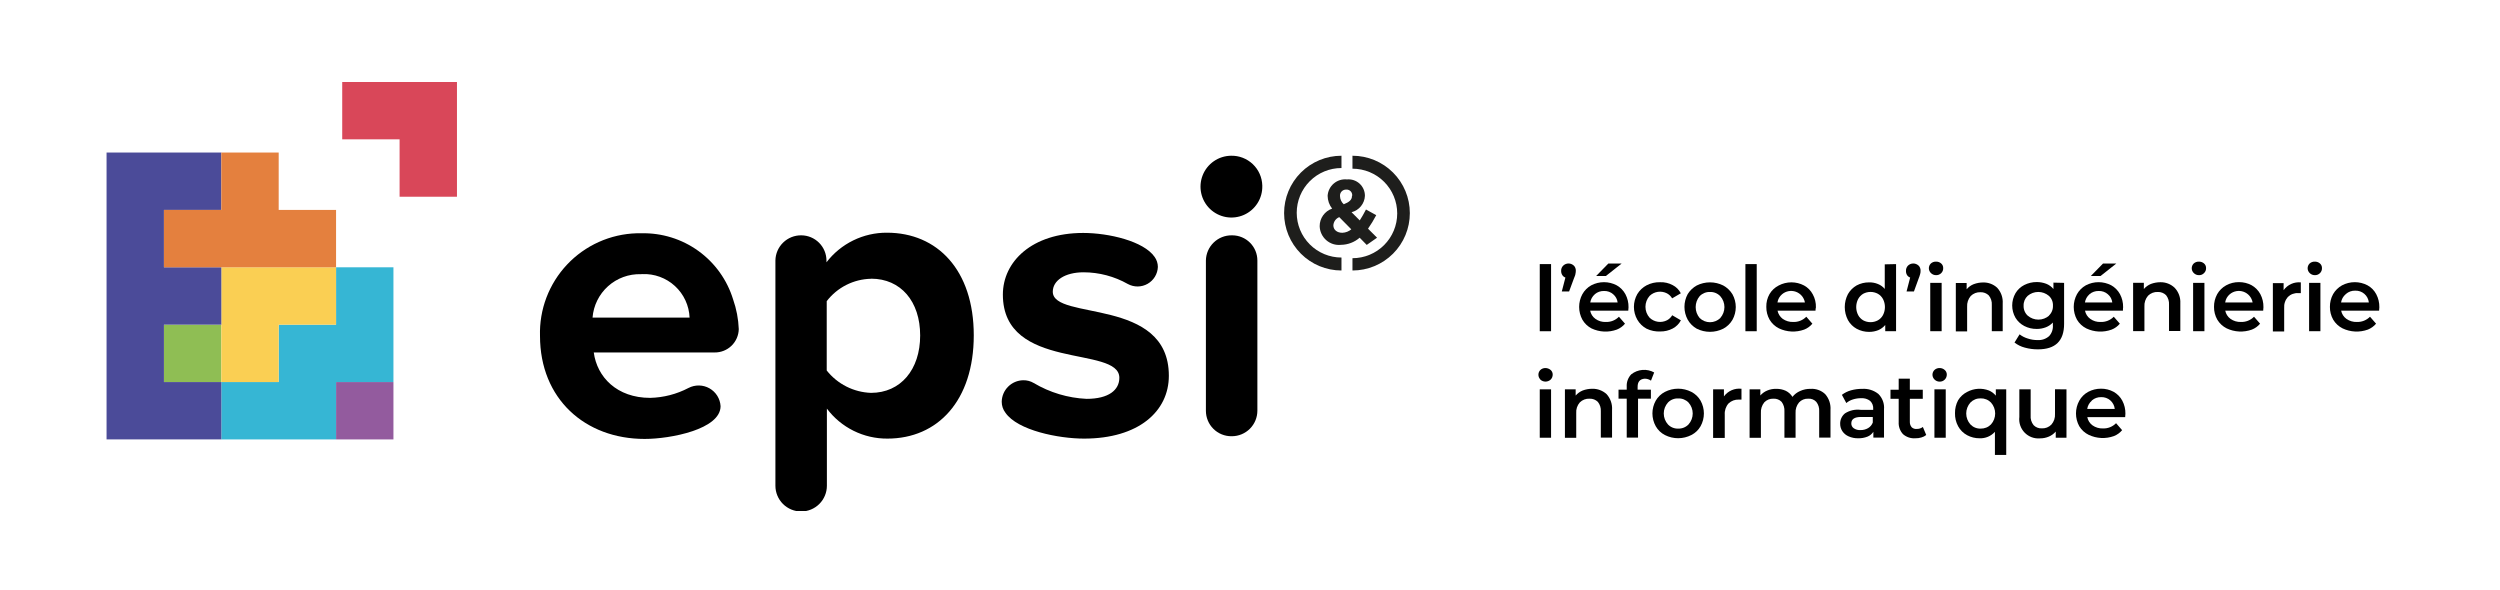 <svg width="305" height="72" viewBox="0 0 305 72" fill="none" xmlns="http://www.w3.org/2000/svg">
<rect width="305" height="72" fill="white"/>
<g clip-path="url(#clip0_2_54)">
<path d="M87.19 43H72.44C72.84 46 75.26 48.54 79.32 48.54C80.952 48.502 82.554 48.088 84 47.33C84.397 47.124 84.838 47.021 85.285 47.029C85.732 47.038 86.169 47.157 86.558 47.378C86.947 47.599 87.274 47.913 87.51 48.292C87.746 48.672 87.884 49.104 87.91 49.55C87.91 52.37 81.82 53.55 78.65 53.55C71.37 53.55 65.88 48.65 65.88 40.98C65.832 39.383 66.099 37.792 66.666 36.298C67.234 34.805 68.09 33.437 69.185 32.275C70.281 31.112 71.596 30.177 73.053 29.522C74.511 28.867 76.083 28.507 77.68 28.46H78.25C80.74 28.401 83.181 29.157 85.201 30.614C87.222 32.071 88.71 34.149 89.44 36.53C89.849 37.696 90.081 38.916 90.13 40.15C90.114 40.917 89.797 41.646 89.246 42.18C88.695 42.713 87.957 43.008 87.19 43V43ZM78.19 33.45C76.714 33.407 75.278 33.933 74.18 34.92C73.082 35.907 72.405 37.278 72.29 38.75H84.13C84.1 38.022 83.928 37.307 83.621 36.647C83.315 35.986 82.882 35.392 82.346 34.898C81.81 34.405 81.182 34.023 80.498 33.772C79.814 33.522 79.088 33.409 78.36 33.44L78.19 33.45Z" fill="black"/>
<path d="M108.26 53.51C106.829 53.519 105.416 53.193 104.135 52.557C102.853 51.922 101.738 50.995 100.88 49.85V59.26C100.88 60.093 100.549 60.892 99.96 61.48C99.371 62.069 98.573 62.4 97.74 62.4C96.907 62.4 96.109 62.069 95.52 61.48C94.931 60.892 94.6 60.093 94.6 59.26V31.78C94.613 30.954 94.953 30.167 95.546 29.592C96.138 29.017 96.934 28.699 97.76 28.71C98.573 28.715 99.35 29.04 99.925 29.615C100.5 30.19 100.825 30.967 100.83 31.78V32C101.698 30.869 102.816 29.955 104.096 29.329C105.377 28.702 106.785 28.381 108.21 28.39C114.35 28.39 118.8 32.94 118.8 40.91C118.8 48.88 114.4 53.51 108.26 53.51ZM106.26 34.01C105.213 34.032 104.184 34.289 103.25 34.761C102.315 35.234 101.499 35.91 100.86 36.74V45.2C101.509 46.019 102.328 46.687 103.26 47.158C104.193 47.629 105.216 47.893 106.26 47.93C109.87 47.93 112.26 45.1 112.26 40.93C112.26 36.76 109.89 34 106.28 34L106.26 34.01Z" fill="black"/>
<path d="M132.25 53.51C129.14 53.51 124.14 52.51 122.66 50.35C122.366 49.965 122.208 49.494 122.21 49.01C122.223 48.319 122.503 47.66 122.992 47.172C123.48 46.683 124.139 46.403 124.83 46.39C125.283 46.38 125.73 46.498 126.12 46.73C128.076 47.892 130.287 48.555 132.56 48.66C135.28 48.66 136.56 47.57 136.56 46.09C136.56 42.09 122.35 45.34 122.35 35.94C122.35 31.94 125.86 28.42 132.15 28.42C135.27 28.42 139.53 29.42 140.86 31.34C141.119 31.698 141.259 32.128 141.26 32.57C141.243 32.991 141.119 33.401 140.9 33.76C140.681 34.12 140.374 34.418 140.007 34.626C139.641 34.834 139.228 34.946 138.807 34.95C138.386 34.954 137.97 34.851 137.6 34.65C135.953 33.717 134.093 33.224 132.2 33.22C129.92 33.22 128.44 34.22 128.44 35.59C128.44 39.16 142.6 36.19 142.6 45.84C142.6 50.2 138.89 53.51 132.25 53.51Z" fill="black"/>
<path d="M154 22.67C154.02 23.417 153.817 24.154 153.417 24.786C153.017 25.418 152.439 25.916 151.755 26.218C151.071 26.52 150.312 26.612 149.576 26.482C148.84 26.352 148.159 26.006 147.619 25.488C147.08 24.97 146.707 24.304 146.548 23.573C146.389 22.843 146.45 22.081 146.725 21.386C146.999 20.69 147.474 20.092 148.089 19.667C148.705 19.242 149.432 19.01 150.18 19V19C150.67 18.988 151.157 19.073 151.614 19.249C152.072 19.426 152.489 19.691 152.844 20.029C153.199 20.367 153.484 20.771 153.682 21.219C153.88 21.667 153.988 22.15 154 22.64V22.67ZM150.23 53.22C149.822 53.221 149.418 53.142 149.041 52.987C148.663 52.832 148.32 52.604 148.032 52.316C147.743 52.028 147.513 51.685 147.357 51.309C147.201 50.932 147.12 50.528 147.12 50.12V31.78C147.133 30.954 147.473 30.167 148.066 29.592C148.658 29.017 149.454 28.699 150.28 28.71H150.34C151.152 28.713 151.931 29.037 152.504 29.613C153.078 30.188 153.4 30.968 153.4 31.78V50.1C153.4 50.926 153.073 51.718 152.49 52.303C151.907 52.888 151.116 53.217 150.29 53.22H150.23Z" fill="black"/>
<path d="M48 46.61H41V53.61H48V46.61Z" fill="#935B9E"/>
<path d="M27 39.61H20V46.61H27V39.61Z" fill="#8FBE54"/>
<path d="M41 32.61V39.61H34V46.61H27V53.61H41V46.61H48V32.61H41Z" fill="#36B6D4"/>
<path d="M34 32.61H27V46.61H34V39.61H41V32.61H34Z" fill="#FACF53"/>
<path d="M41.75 10V17H48.75V24H55.75V10H41.75Z" fill="#D94759"/>
<path d="M27 25.61V18.61H13V53.61H27V46.61H20V39.61H27V32.61H20V25.61H27Z" fill="#4B4B99"/>
<path d="M34 25.61V18.61H27V25.61H20V32.61H41V25.61H34Z" fill="#E4803E"/>
<path d="M187.85 32.22H189.23V40.41H187.85V32.22Z" fill="black"/>
<path d="M192 32.39C192.084 32.475 192.15 32.577 192.193 32.689C192.236 32.801 192.255 32.92 192.25 33.04C192.248 33.172 192.231 33.302 192.2 33.43C192.2 33.55 192.1 33.74 192.01 33.99L191.43 35.56H190.54L190.98 33.86C190.822 33.808 190.688 33.701 190.6 33.56C190.504 33.408 190.455 33.23 190.46 33.05C190.453 32.929 190.473 32.809 190.518 32.696C190.563 32.584 190.632 32.483 190.72 32.4C190.893 32.236 191.122 32.145 191.36 32.145C191.598 32.145 191.827 32.236 192 32.4V32.39Z" fill="black"/>
<path d="M198.65 37.9H194C194.077 38.303 194.306 38.661 194.64 38.9C195.008 39.167 195.456 39.301 195.91 39.28C196.207 39.291 196.502 39.239 196.778 39.129C197.053 39.019 197.303 38.852 197.51 38.64L198.25 39.49C197.983 39.811 197.639 40.058 197.25 40.21C196.753 40.392 196.225 40.473 195.696 40.449C195.167 40.425 194.649 40.296 194.17 40.07C193.702 39.828 193.314 39.456 193.05 39C192.791 38.523 192.655 37.988 192.655 37.445C192.655 36.902 192.791 36.367 193.05 35.89C193.303 35.437 193.677 35.063 194.13 34.81C194.609 34.557 195.143 34.425 195.685 34.425C196.227 34.425 196.761 34.557 197.24 34.81C197.687 35.064 198.055 35.438 198.3 35.89C198.56 36.382 198.691 36.933 198.68 37.49C198.67 37.59 198.66 37.72 198.65 37.9ZM194.57 35.9C194.271 36.156 194.072 36.511 194.01 36.9H197.35C197.304 36.51 197.111 36.152 196.81 35.9C196.502 35.627 196.101 35.483 195.69 35.5C195.282 35.489 194.884 35.628 194.57 35.89V35.9ZM196.22 32.15H197.84L195.92 33.67H194.73L196.22 32.15Z" fill="black"/>
<path d="M200.88 40.1C200.408 39.846 200.016 39.465 199.75 39C199.48 38.524 199.338 37.987 199.338 37.44C199.338 36.893 199.48 36.356 199.75 35.88C200.023 35.427 200.413 35.057 200.88 34.81C201.389 34.545 201.957 34.414 202.53 34.43C203.062 34.409 203.59 34.53 204.06 34.78C204.491 34.999 204.841 35.349 205.06 35.78L204 36.4C203.85 36.142 203.632 35.931 203.37 35.79C203.031 35.615 202.645 35.55 202.267 35.603C201.889 35.657 201.537 35.827 201.26 36.09C200.928 36.458 200.745 36.935 200.745 37.43C200.745 37.925 200.928 38.403 201.26 38.77C201.539 39.034 201.892 39.204 202.272 39.258C202.652 39.312 203.039 39.246 203.38 39.07C203.642 38.929 203.86 38.718 204.01 38.46L205.07 39.08C204.845 39.506 204.496 39.855 204.07 40.08C203.604 40.323 203.085 40.447 202.56 40.44C201.98 40.468 201.403 40.351 200.88 40.1V40.1Z" fill="black"/>
<path d="M207 40.1C206.54 39.84 206.16 39.46 205.9 39C205.639 38.521 205.503 37.985 205.503 37.44C205.503 36.895 205.639 36.359 205.9 35.88C206.17 35.441 206.549 35.08 207 34.83C207.503 34.578 208.058 34.447 208.62 34.447C209.182 34.447 209.737 34.578 210.24 34.83C210.701 35.083 211.087 35.451 211.36 35.9C211.625 36.377 211.765 36.914 211.765 37.46C211.765 38.006 211.625 38.543 211.36 39.02C211.094 39.477 210.707 39.851 210.24 40.1C209.737 40.352 209.182 40.483 208.62 40.483C208.058 40.483 207.503 40.352 207 40.1V40.1ZM209.87 38.8C210.199 38.433 210.381 37.958 210.381 37.465C210.381 36.972 210.199 36.497 209.87 36.13C209.709 35.962 209.515 35.829 209.3 35.741C209.084 35.653 208.853 35.612 208.62 35.62C208.386 35.612 208.153 35.653 207.936 35.741C207.719 35.829 207.523 35.961 207.36 36.13C207.045 36.503 206.872 36.976 206.872 37.465C206.872 37.954 207.045 38.426 207.36 38.8C207.698 39.127 208.15 39.311 208.62 39.311C209.09 39.311 209.542 39.127 209.88 38.8H209.87Z" fill="black"/>
<path d="M212.94 32.22H214.32V40.41H212.94V32.22Z" fill="black"/>
<path d="M221.49 37.9H216.86C216.939 38.3 217.164 38.656 217.49 38.9C217.864 39.163 218.313 39.296 218.77 39.28C219.067 39.291 219.362 39.239 219.638 39.129C219.913 39.019 220.163 38.852 220.37 38.64L221.11 39.49C220.843 39.811 220.499 40.058 220.11 40.21C219.612 40.39 219.084 40.469 218.555 40.444C218.026 40.418 217.508 40.288 217.03 40.06C216.556 39.824 216.16 39.456 215.89 39C215.621 38.525 215.483 37.986 215.49 37.44C215.476 36.894 215.61 36.355 215.88 35.88C216.146 35.43 216.534 35.066 217 34.83C217.477 34.577 218.01 34.445 218.55 34.445C219.09 34.445 219.623 34.577 220.1 34.83C220.552 35.078 220.92 35.454 221.16 35.91C221.429 36.399 221.561 36.952 221.54 37.51C221.51 37.59 221.5 37.72 221.49 37.9ZM217.41 35.9C217.108 36.155 216.909 36.51 216.85 36.9H220.2C220.147 36.604 220.016 36.328 219.822 36.098C219.628 35.869 219.377 35.695 219.094 35.593C218.811 35.492 218.507 35.467 218.211 35.521C217.915 35.575 217.639 35.705 217.41 35.9V35.9Z" fill="black"/>
<path d="M231.32 32.22V40.41H230V39.65C229.769 39.923 229.478 40.139 229.15 40.28C228.797 40.42 228.42 40.491 228.04 40.49C227.506 40.495 226.98 40.364 226.51 40.11C226.064 39.864 225.696 39.496 225.45 39.05C225.194 38.561 225.061 38.017 225.061 37.465C225.061 36.913 225.194 36.369 225.45 35.88C225.702 35.438 226.068 35.072 226.51 34.82C226.98 34.569 227.507 34.442 228.04 34.45C228.407 34.441 228.771 34.509 229.11 34.65C229.433 34.777 229.718 34.983 229.94 35.25V32.25L231.32 32.22ZM229.1 39.08C229.369 38.929 229.588 38.703 229.73 38.43C229.883 38.13 229.962 37.797 229.962 37.46C229.962 37.123 229.883 36.791 229.73 36.49C229.585 36.218 229.367 35.993 229.1 35.84C228.825 35.692 228.517 35.615 228.205 35.615C227.893 35.615 227.585 35.692 227.31 35.84C227.048 35.996 226.834 36.221 226.69 36.49C226.537 36.791 226.458 37.123 226.458 37.46C226.458 37.797 226.537 38.13 226.69 38.43C226.831 38.701 227.046 38.926 227.31 39.08C227.585 39.228 227.893 39.305 228.205 39.305C228.517 39.305 228.825 39.228 229.1 39.08V39.08Z" fill="black"/>
<path d="M234.06 32.39C234.144 32.475 234.21 32.577 234.253 32.689C234.296 32.801 234.315 32.92 234.31 33.04C234.313 33.172 234.296 33.303 234.26 33.43C234.209 33.62 234.145 33.808 234.07 33.99L233.5 35.56H232.6L233.04 33.86C232.883 33.805 232.749 33.7 232.66 33.56C232.567 33.407 232.522 33.229 232.53 33.05C232.524 32.93 232.543 32.81 232.586 32.699C232.629 32.587 232.695 32.485 232.78 32.4C232.953 32.236 233.182 32.145 233.42 32.145C233.658 32.145 233.887 32.236 234.06 32.4V32.39Z" fill="black"/>
<path d="M235.56 33.3C235.484 33.225 235.424 33.135 235.383 33.036C235.342 32.938 235.321 32.832 235.321 32.725C235.321 32.618 235.342 32.512 235.383 32.414C235.424 32.315 235.484 32.225 235.56 32.15V32.15C235.645 32.072 235.744 32.011 235.852 31.972C235.96 31.932 236.075 31.915 236.19 31.92C236.42 31.91 236.646 31.989 236.82 32.14C236.902 32.21 236.967 32.298 237.01 32.397C237.053 32.495 237.074 32.602 237.07 32.71C237.075 32.823 237.056 32.935 237.014 33.04C236.973 33.145 236.91 33.241 236.83 33.32C236.747 33.404 236.647 33.469 236.536 33.513C236.426 33.556 236.308 33.575 236.19 33.57C236.072 33.57 235.956 33.546 235.847 33.5C235.739 33.453 235.641 33.385 235.56 33.3V33.3ZM235.49 34.51H236.88V40.41H235.49V34.51Z" fill="black"/>
<path d="M243.65 35.1C243.889 35.358 244.073 35.663 244.19 35.995C244.306 36.327 244.354 36.679 244.33 37.03V40.41H243V37.21C243.031 36.787 242.898 36.368 242.63 36.04C242.498 35.911 242.342 35.81 242.17 35.743C241.998 35.676 241.814 35.644 241.63 35.65C241.409 35.639 241.188 35.674 240.981 35.753C240.775 35.833 240.587 35.954 240.43 36.11C240.118 36.477 239.96 36.95 239.99 37.43V40.43H238.61V34.53H239.93V35.29C240.16 35.014 240.456 34.801 240.79 34.67C241.164 34.53 241.561 34.459 241.96 34.46C242.584 34.449 243.189 34.678 243.65 35.1V35.1Z" fill="black"/>
<path d="M251.82 34.51V39.51C251.82 41.59 250.76 42.62 248.64 42.62C248.096 42.625 247.554 42.554 247.03 42.41C246.572 42.292 246.143 42.081 245.77 41.79L246.39 40.79C246.688 41.021 247.028 41.194 247.39 41.3C247.777 41.429 248.182 41.493 248.59 41.49C248.846 41.505 249.102 41.47 249.344 41.386C249.586 41.302 249.809 41.171 250 41C250.163 40.818 250.288 40.604 250.365 40.372C250.442 40.139 250.471 39.894 250.45 39.65V39.35C250.21 39.605 249.916 39.803 249.59 39.93C249.236 40.066 248.859 40.134 248.48 40.13C247.951 40.137 247.429 40.013 246.96 39.77C246.519 39.54 246.149 39.195 245.89 38.77C245.627 38.314 245.488 37.797 245.488 37.27C245.488 36.743 245.627 36.226 245.89 35.77C246.145 35.342 246.516 34.996 246.96 34.77C247.431 34.531 247.952 34.408 248.48 34.41C248.876 34.409 249.269 34.48 249.64 34.62C249.983 34.755 250.285 34.976 250.52 35.26V34.48L251.82 34.51ZM249.96 38.51C250.127 38.355 250.258 38.166 250.344 37.955C250.431 37.744 250.47 37.517 250.46 37.29C250.471 37.066 250.431 36.841 250.345 36.634C250.258 36.426 250.127 36.241 249.96 36.09C249.599 35.785 249.142 35.618 248.67 35.618C248.198 35.618 247.741 35.785 247.38 36.09C247.215 36.242 247.084 36.428 246.998 36.635C246.912 36.842 246.871 37.066 246.88 37.29C246.87 37.517 246.909 37.744 246.996 37.955C247.082 38.166 247.213 38.355 247.38 38.51C247.745 38.824 248.211 38.996 248.692 38.994C249.173 38.992 249.638 38.817 250 38.5L249.96 38.51Z" fill="black"/>
<path d="M259 37.9H254.37C254.447 38.303 254.676 38.661 255.01 38.9C255.378 39.167 255.826 39.301 256.28 39.28C256.577 39.291 256.872 39.239 257.148 39.129C257.423 39.019 257.673 38.852 257.88 38.64L258.62 39.49C258.353 39.811 258.009 40.058 257.62 40.21C257.123 40.392 256.595 40.473 256.066 40.449C255.537 40.425 255.019 40.296 254.54 40.07C254.061 39.832 253.662 39.461 253.39 39C253.131 38.523 252.995 37.988 252.995 37.445C252.995 36.902 253.131 36.367 253.39 35.89C253.643 35.437 254.017 35.063 254.47 34.81C254.949 34.557 255.483 34.425 256.025 34.425C256.567 34.425 257.101 34.557 257.58 34.81C258.027 35.064 258.395 35.438 258.64 35.89C258.9 36.382 259.031 36.933 259.02 37.49C259 37.59 259 37.72 259 37.9ZM254.92 35.9C254.621 36.156 254.422 36.511 254.36 36.9H257.7C257.654 36.51 257.461 36.152 257.16 35.9C256.852 35.627 256.451 35.483 256.04 35.5C255.632 35.489 255.234 35.628 254.92 35.89V35.9ZM256.57 32.15H258.19L256.27 33.67H255.08L256.57 32.15Z" fill="black"/>
<path d="M265.3 35.1C265.541 35.352 265.727 35.65 265.848 35.977C265.968 36.304 266.02 36.652 266 37V40.38H264.62V37.18C264.649 36.759 264.521 36.342 264.26 36.01C264.128 35.881 263.972 35.78 263.8 35.713C263.628 35.646 263.444 35.614 263.26 35.62C263.039 35.608 262.818 35.643 262.611 35.722C262.404 35.802 262.217 35.923 262.06 36.08C261.748 36.447 261.59 36.92 261.62 37.4V40.4H260.24V34.5H261.55V35.26C261.784 34.989 262.079 34.776 262.41 34.64C262.785 34.502 263.181 34.431 263.58 34.43C264.219 34.422 264.835 34.662 265.3 35.1V35.1Z" fill="black"/>
<path d="M267.63 33.3C267.554 33.225 267.494 33.135 267.453 33.036C267.412 32.938 267.391 32.832 267.391 32.725C267.391 32.618 267.412 32.512 267.453 32.414C267.494 32.315 267.554 32.225 267.63 32.15V32.15C267.715 32.072 267.814 32.011 267.922 31.972C268.03 31.932 268.145 31.915 268.26 31.92C268.49 31.912 268.715 31.99 268.89 32.14C268.972 32.21 269.037 32.298 269.08 32.397C269.123 32.495 269.144 32.602 269.14 32.71C269.145 32.824 269.125 32.937 269.082 33.042C269.039 33.148 268.973 33.242 268.89 33.32C268.809 33.405 268.711 33.471 268.602 33.514C268.494 33.557 268.377 33.576 268.26 33.57C268.142 33.57 268.026 33.546 267.917 33.5C267.809 33.453 267.711 33.385 267.63 33.3V33.3ZM267.56 34.51H268.94V40.41H267.56V34.51Z" fill="black"/>
<path d="M276.11 37.9H271.48C271.559 38.302 271.788 38.66 272.12 38.9C272.49 39.163 272.936 39.296 273.39 39.28C273.687 39.291 273.982 39.239 274.258 39.129C274.533 39.019 274.783 38.852 274.99 38.64L275.73 39.49C275.463 39.811 275.119 40.058 274.73 40.21C274.232 40.39 273.704 40.469 273.175 40.444C272.646 40.418 272.128 40.288 271.65 40.06C271.177 39.822 270.782 39.454 270.51 39C270.241 38.525 270.103 37.986 270.11 37.44C270.102 36.895 270.237 36.357 270.5 35.88C270.757 35.429 271.135 35.059 271.59 34.81C272.071 34.547 272.612 34.413 273.16 34.42C273.697 34.416 274.226 34.547 274.7 34.8C275.147 35.054 275.515 35.428 275.76 35.88C276.02 36.372 276.151 36.923 276.14 37.48C276.13 37.59 276.12 37.72 276.11 37.9ZM272.03 35.9C271.728 36.155 271.529 36.51 271.47 36.9H274.82C274.767 36.604 274.636 36.328 274.442 36.098C274.248 35.869 273.997 35.695 273.714 35.593C273.431 35.492 273.127 35.467 272.831 35.521C272.535 35.575 272.259 35.705 272.03 35.9V35.9Z" fill="black"/>
<path d="M280.7 34.45V35.76C280.594 35.75 280.486 35.75 280.38 35.76C280.149 35.745 279.917 35.78 279.7 35.861C279.483 35.942 279.285 36.068 279.12 36.23C278.959 36.414 278.836 36.628 278.759 36.86C278.682 37.092 278.652 37.336 278.67 37.58V40.44H277.29V34.54H278.6V35.4C278.836 35.071 279.154 34.81 279.522 34.643C279.891 34.476 280.297 34.41 280.7 34.45V34.45Z" fill="black"/>
<path d="M281.77 33.3C281.694 33.225 281.634 33.135 281.593 33.036C281.552 32.938 281.531 32.832 281.531 32.725C281.531 32.618 281.552 32.512 281.593 32.414C281.634 32.315 281.694 32.225 281.77 32.15V32.15C281.855 32.072 281.954 32.011 282.062 31.972C282.17 31.932 282.285 31.915 282.4 31.92C282.63 31.91 282.856 31.989 283.03 32.14C283.112 32.21 283.177 32.298 283.22 32.397C283.263 32.495 283.284 32.602 283.28 32.71C283.285 32.823 283.266 32.935 283.224 33.04C283.183 33.145 283.12 33.241 283.04 33.32C282.957 33.404 282.857 33.469 282.746 33.513C282.636 33.556 282.518 33.575 282.4 33.57C282.282 33.57 282.166 33.546 282.057 33.5C281.949 33.453 281.851 33.385 281.77 33.3V33.3ZM281.71 34.51H283.09V40.41H281.71V34.51Z" fill="black"/>
<path d="M290.25 37.9H285.62C285.699 38.302 285.928 38.66 286.26 38.9C286.633 39.164 287.083 39.297 287.54 39.28C287.836 39.289 288.131 39.237 288.407 39.127C288.682 39.016 288.932 38.851 289.14 38.64L289.88 39.49C289.611 39.808 289.267 40.056 288.88 40.21C288.381 40.391 287.85 40.472 287.32 40.446C286.789 40.42 286.269 40.289 285.79 40.06C285.317 39.822 284.922 39.454 284.65 39C284.381 38.525 284.243 37.986 284.25 37.44C284.242 36.895 284.377 36.357 284.64 35.88C284.9 35.431 285.277 35.062 285.73 34.81C286.209 34.557 286.743 34.425 287.285 34.425C287.827 34.425 288.361 34.557 288.84 34.81C289.292 35.058 289.66 35.434 289.9 35.89C290.16 36.382 290.291 36.933 290.28 37.49C290.27 37.59 290.26 37.72 290.25 37.9ZM286.17 35.9C285.868 36.155 285.669 36.51 285.61 36.9H289C288.957 36.492 288.761 36.117 288.45 35.849C288.14 35.582 287.739 35.443 287.33 35.46C286.92 35.449 286.52 35.591 286.21 35.86L286.17 35.9Z" fill="black"/>
<path d="M187.92 46.29C187.769 46.137 187.685 45.93 187.685 45.715C187.685 45.5 187.769 45.293 187.92 45.14V45.14C188.088 44.983 188.31 44.897 188.54 44.9C188.77 44.902 188.993 44.983 189.17 45.13C189.253 45.2 189.319 45.287 189.364 45.386C189.409 45.484 189.432 45.592 189.43 45.7C189.43 45.813 189.409 45.925 189.366 46.03C189.323 46.135 189.26 46.23 189.18 46.31C189.008 46.468 188.783 46.556 188.55 46.556C188.317 46.556 188.092 46.468 187.92 46.31V46.29ZM187.85 47.5H189.23V53.4H187.85V47.5Z" fill="black"/>
<path d="M196 48.08C196.237 48.341 196.419 48.648 196.534 48.981C196.649 49.315 196.695 49.668 196.67 50.02V53.39H195.3V50.19C195.329 49.772 195.2 49.358 194.94 49.03C194.808 48.901 194.652 48.799 194.48 48.732C194.308 48.665 194.124 48.634 193.94 48.64C193.72 48.626 193.499 48.659 193.292 48.737C193.085 48.815 192.897 48.935 192.74 49.09C192.582 49.27 192.462 49.479 192.386 49.706C192.311 49.932 192.282 50.172 192.3 50.41V53.41H190.92V47.5H192.23V48.26C192.463 47.987 192.758 47.775 193.09 47.64C193.464 47.5 193.861 47.429 194.26 47.43C194.902 47.416 195.524 47.649 196 48.08V48.08Z" fill="black"/>
<path d="M199.79 47.19V47.54H201.41V48.64H199.84V53.39H198.46V48.64H197.46V47.54H198.46V47.17C198.444 46.896 198.484 46.621 198.579 46.363C198.673 46.105 198.82 45.869 199.01 45.67C199.402 45.359 199.877 45.172 200.375 45.131C200.873 45.09 201.373 45.197 201.81 45.44L201.42 46.44C201.198 46.282 200.932 46.198 200.66 46.2C200.08 46.24 199.79 46.56 199.79 47.19Z" fill="black"/>
<path d="M203.13 53.08C202.655 52.84 202.261 52.464 202 52C201.735 51.523 201.595 50.986 201.595 50.44C201.595 49.894 201.735 49.357 202 48.88C202.263 48.423 202.652 48.052 203.12 47.81C203.62 47.554 204.173 47.42 204.735 47.42C205.297 47.42 205.85 47.554 206.35 47.81C206.818 48.052 207.207 48.423 207.47 48.88C207.735 49.357 207.875 49.894 207.875 50.44C207.875 50.986 207.735 51.523 207.47 52C207.21 52.459 206.82 52.831 206.35 53.07C205.852 53.326 205.301 53.461 204.741 53.462C204.181 53.464 203.629 53.333 203.13 53.08V53.08ZM206 51.78C206.329 51.413 206.511 50.938 206.511 50.445C206.511 49.952 206.329 49.477 206 49.11C205.837 48.943 205.64 48.812 205.423 48.725C205.206 48.639 204.973 48.6 204.74 48.61C204.508 48.599 204.276 48.638 204.061 48.724C203.845 48.81 203.65 48.942 203.49 49.11C203.161 49.477 202.979 49.952 202.979 50.445C202.979 50.938 203.161 51.413 203.49 51.78C203.65 51.949 203.844 52.083 204.06 52.17C204.275 52.258 204.507 52.299 204.74 52.29C204.974 52.298 205.207 52.257 205.424 52.169C205.641 52.081 205.837 51.949 206 51.78V51.78Z" fill="black"/>
<path d="M212.46 47.43V48.75H212.14C211.909 48.739 211.678 48.775 211.462 48.856C211.245 48.937 211.047 49.061 210.88 49.22C210.553 49.595 210.387 50.084 210.42 50.58V53.43H209V47.5H210.32V48.36C210.562 48.029 210.888 47.768 211.264 47.605C211.64 47.441 212.053 47.381 212.46 47.43V47.43Z" fill="black"/>
<path d="M222.67 48.08C222.902 48.344 223.079 48.651 223.191 48.984C223.302 49.318 223.346 49.67 223.32 50.02V53.39H221.94V50.19C221.972 49.773 221.847 49.36 221.59 49.03C221.465 48.892 221.309 48.786 221.136 48.718C220.962 48.65 220.775 48.624 220.59 48.64C220.383 48.63 220.175 48.666 219.984 48.746C219.792 48.825 219.62 48.946 219.48 49.1C219.179 49.464 219.029 49.929 219.06 50.4V53.4H217.7V50.2C217.73 49.782 217.61 49.367 217.36 49.03C217.231 48.897 217.076 48.792 216.903 48.725C216.73 48.658 216.545 48.629 216.36 48.64C216.152 48.63 215.944 48.664 215.751 48.742C215.557 48.82 215.383 48.938 215.24 49.09C214.942 49.463 214.796 49.934 214.83 50.41V53.41H213.45V47.5H214.76V48.25C214.987 47.989 215.271 47.783 215.59 47.65C215.937 47.501 216.312 47.429 216.69 47.44C217.097 47.429 217.5 47.511 217.87 47.68C218.204 47.846 218.484 48.103 218.68 48.42C218.927 48.104 219.251 47.857 219.62 47.7C220.019 47.519 220.453 47.43 220.89 47.44C221.215 47.419 221.54 47.465 221.847 47.575C222.153 47.685 222.433 47.857 222.67 48.08V48.08Z" fill="black"/>
<path d="M229.16 48.06C229.406 48.303 229.596 48.598 229.715 48.923C229.835 49.248 229.881 49.595 229.85 49.94V53.39H228.55V52.68C228.376 52.946 228.125 53.152 227.83 53.27C227.47 53.411 227.086 53.479 226.7 53.47C226.301 53.479 225.905 53.401 225.54 53.24C225.228 53.109 224.96 52.89 224.77 52.61C224.591 52.34 224.497 52.023 224.5 51.7C224.495 51.457 224.545 51.217 224.648 50.996C224.75 50.776 224.901 50.583 225.09 50.43C225.657 50.067 226.333 49.915 227 50H228.53V49.91C228.547 49.726 228.522 49.541 228.458 49.368C228.394 49.195 228.292 49.039 228.16 48.91C227.846 48.67 227.455 48.553 227.06 48.58C226.721 48.578 226.384 48.629 226.06 48.73C225.763 48.82 225.487 48.97 225.25 49.17L224.71 48.17C225.042 47.918 225.419 47.732 225.82 47.62C226.269 47.496 226.734 47.435 227.2 47.44C227.908 47.397 228.606 47.618 229.16 48.06V48.06ZM227.91 52.23C228.173 52.076 228.374 51.836 228.48 51.55V50.87H227.05C226.26 50.87 225.86 51.13 225.86 51.65C225.855 51.767 225.88 51.884 225.932 51.989C225.985 52.094 226.063 52.184 226.16 52.25C226.405 52.413 226.697 52.49 226.99 52.47C227.313 52.476 227.631 52.393 227.91 52.23V52.23Z" fill="black"/>
<path d="M235 53.07C234.827 53.211 234.626 53.313 234.41 53.37C234.17 53.443 233.92 53.477 233.67 53.47C233.399 53.49 233.128 53.455 232.87 53.37C232.613 53.284 232.375 53.148 232.17 52.97C231.986 52.772 231.845 52.539 231.753 52.284C231.662 52.03 231.624 51.76 231.64 51.49V48.65H230.64V47.55H231.64V46.2H233V47.55H234.58V48.65H233V51.45C232.989 51.688 233.064 51.922 233.21 52.11C233.289 52.189 233.385 52.25 233.49 52.288C233.596 52.326 233.708 52.341 233.82 52.33C234.097 52.343 234.369 52.258 234.59 52.09L235 53.07Z" fill="black"/>
<path d="M236 46.29C235.924 46.215 235.864 46.125 235.823 46.026C235.782 45.928 235.76 45.822 235.76 45.715C235.76 45.608 235.782 45.502 235.823 45.404C235.864 45.305 235.924 45.215 236 45.14V45.14C236.171 44.981 236.397 44.895 236.63 44.9C236.858 44.898 237.078 44.98 237.25 45.13C237.333 45.2 237.399 45.287 237.444 45.386C237.489 45.484 237.512 45.592 237.51 45.7C237.51 45.813 237.489 45.925 237.446 46.03C237.403 46.135 237.34 46.23 237.26 46.31C237.178 46.393 237.08 46.458 236.971 46.501C236.863 46.544 236.747 46.564 236.63 46.56C236.512 46.561 236.395 46.537 236.287 46.49C236.179 46.444 236.081 46.376 236 46.29V46.29ZM236 47.5H237.38V53.4H236V47.5Z" fill="black"/>
<path d="M244.76 47.5V55.5H243.38V52.68C243.144 52.944 242.851 53.152 242.524 53.289C242.197 53.425 241.844 53.487 241.49 53.47C240.97 53.471 240.459 53.344 240 53.1C239.53 52.851 239.143 52.468 238.89 52C238.627 51.512 238.495 50.964 238.51 50.41C238.499 49.859 238.63 49.315 238.89 48.83C239.156 48.392 239.541 48.038 240 47.81C240.404 47.593 240.849 47.465 241.306 47.436C241.764 47.407 242.222 47.476 242.65 47.64C242.977 47.779 243.265 47.995 243.49 48.27V47.5H244.76ZM242.9 51.78C243.229 51.413 243.411 50.938 243.411 50.445C243.411 49.952 243.229 49.477 242.9 49.11C242.736 48.943 242.54 48.811 242.323 48.724C242.106 48.636 241.874 48.594 241.64 48.6C241.408 48.594 241.177 48.636 240.962 48.724C240.746 48.812 240.552 48.943 240.39 49.11C240.061 49.477 239.879 49.952 239.879 50.445C239.879 50.938 240.061 51.413 240.39 51.78C240.551 51.948 240.745 52.081 240.96 52.169C241.176 52.257 241.407 52.298 241.64 52.29C241.874 52.296 242.106 52.254 242.323 52.166C242.54 52.079 242.736 51.947 242.9 51.78V51.78Z" fill="black"/>
<path d="M252.11 47.5V53.4H250.8V52.65C250.574 52.914 250.29 53.123 249.97 53.26C249.632 53.407 249.268 53.481 248.9 53.48C248.552 53.512 248.202 53.467 247.874 53.346C247.546 53.225 247.25 53.032 247.006 52.782C246.763 52.532 246.578 52.23 246.466 51.899C246.355 51.568 246.318 51.217 246.36 50.87V47.5H247.74V50.68C247.701 51.108 247.83 51.535 248.1 51.87C248.229 52.003 248.385 52.107 248.558 52.174C248.73 52.241 248.915 52.271 249.1 52.26C249.317 52.271 249.533 52.236 249.735 52.157C249.937 52.077 250.119 51.956 250.27 51.8C250.426 51.621 250.545 51.414 250.621 51.189C250.696 50.964 250.727 50.727 250.71 50.49V47.49L252.11 47.5Z" fill="black"/>
<path d="M259.27 50.89H254.65C254.726 51.291 254.951 51.649 255.28 51.89C255.653 52.154 256.103 52.287 256.56 52.27C256.857 52.281 257.152 52.229 257.428 52.119C257.703 52.009 257.953 51.842 258.16 51.63L258.9 52.48C258.633 52.801 258.289 53.048 257.9 53.2C257.402 53.38 256.874 53.459 256.345 53.434C255.816 53.408 255.298 53.278 254.82 53.05C254.344 52.818 253.945 52.453 253.67 52C253.407 51.524 253.27 50.989 253.27 50.445C253.27 49.901 253.407 49.366 253.67 48.89C253.92 48.435 254.295 48.06 254.75 47.81C255.233 47.551 255.772 47.417 256.32 47.42C256.857 47.414 257.387 47.545 257.86 47.8C258.309 48.051 258.677 48.426 258.92 48.88C259.18 49.372 259.311 49.923 259.3 50.48C259.297 50.617 259.287 50.754 259.27 50.89V50.89ZM255.19 48.89C254.894 49.148 254.699 49.502 254.64 49.89H258C257.957 49.484 257.762 49.11 257.454 48.843C257.146 48.575 256.748 48.435 256.34 48.45C255.927 48.44 255.525 48.582 255.21 48.85L255.19 48.89Z" fill="black"/>
<path d="M156.66 26C156.66 24.143 157.397 22.363 158.71 21.05C160.023 19.738 161.803 19 163.66 19V20.5C162.212 20.5 160.823 21.075 159.799 22.099C158.775 23.123 158.2 24.512 158.2 25.96C158.2 27.408 158.775 28.797 159.799 29.821C160.823 30.845 162.212 31.42 163.66 31.42V33C161.803 33 160.023 32.263 158.71 30.95C157.397 29.637 156.66 27.857 156.66 26Z" fill="#1E1E1C"/>
<path d="M165.88 29C165.247 29.551 164.439 29.859 163.6 29.87C163.277 29.905 162.95 29.872 162.64 29.774C162.33 29.676 162.044 29.515 161.8 29.3C161.556 29.086 161.358 28.823 161.221 28.529C161.083 28.235 161.008 27.915 161 27.59C160.999 27.119 161.145 26.66 161.417 26.277C161.69 25.893 162.075 25.604 162.52 25.45C162.17 25.005 161.977 24.456 161.97 23.89V23.89C161.987 23.601 162.063 23.319 162.192 23.061C162.322 22.802 162.502 22.573 162.723 22.386C162.943 22.199 163.199 22.058 163.476 21.973C163.752 21.888 164.042 21.86 164.33 21.89C164.608 21.863 164.889 21.895 165.154 21.984C165.419 22.073 165.662 22.216 165.869 22.404C166.075 22.593 166.24 22.822 166.352 23.078C166.464 23.334 166.521 23.611 166.52 23.89C166.5 24.354 166.33 24.8 166.036 25.16C165.743 25.52 165.341 25.776 164.89 25.89L165.89 26.89C166.15 26.49 166.4 26.04 166.65 25.56L167.9 26.25C167.602 26.82 167.268 27.372 166.9 27.9L168 29L166.74 29.88L165.88 29ZM164.88 28L163.39 26.49C163.187 26.571 163.012 26.708 162.885 26.885C162.757 27.062 162.683 27.272 162.67 27.49V27.49C162.67 28.04 163.12 28.4 163.76 28.4C164.173 28.386 164.568 28.231 164.88 27.96V28ZM164.97 23.85C164.976 23.753 164.961 23.656 164.926 23.565C164.892 23.474 164.838 23.392 164.769 23.324C164.7 23.256 164.617 23.203 164.525 23.17C164.434 23.136 164.337 23.123 164.24 23.13C164.136 23.125 164.033 23.143 163.937 23.181C163.84 23.22 163.753 23.278 163.681 23.353C163.609 23.428 163.554 23.517 163.52 23.615C163.485 23.713 163.471 23.817 163.48 23.92V23.92C163.483 24.109 163.526 24.296 163.605 24.468C163.684 24.64 163.798 24.794 163.94 24.92C164.61 24.66 164.94 24.37 164.94 23.92" fill="#1E1E1C"/>
<path d="M172 26C172 27.857 171.263 29.637 169.95 30.95C168.637 32.263 166.857 33 165 33V31.5C166.448 31.5 167.837 30.925 168.861 29.901C169.885 28.877 170.46 27.488 170.46 26.04C170.46 24.592 169.885 23.203 168.861 22.179C167.837 21.155 166.448 20.58 165 20.58V19C166.857 19 168.637 19.738 169.95 21.05C171.263 22.363 172 24.143 172 26Z" fill="#1E1E1C"/>
</g>
<defs>
<clipPath id="clip0_2_54">
<rect width="277.28" height="52.34" fill="white" transform="translate(13 10)"/>
</clipPath>
</defs>
</svg>
